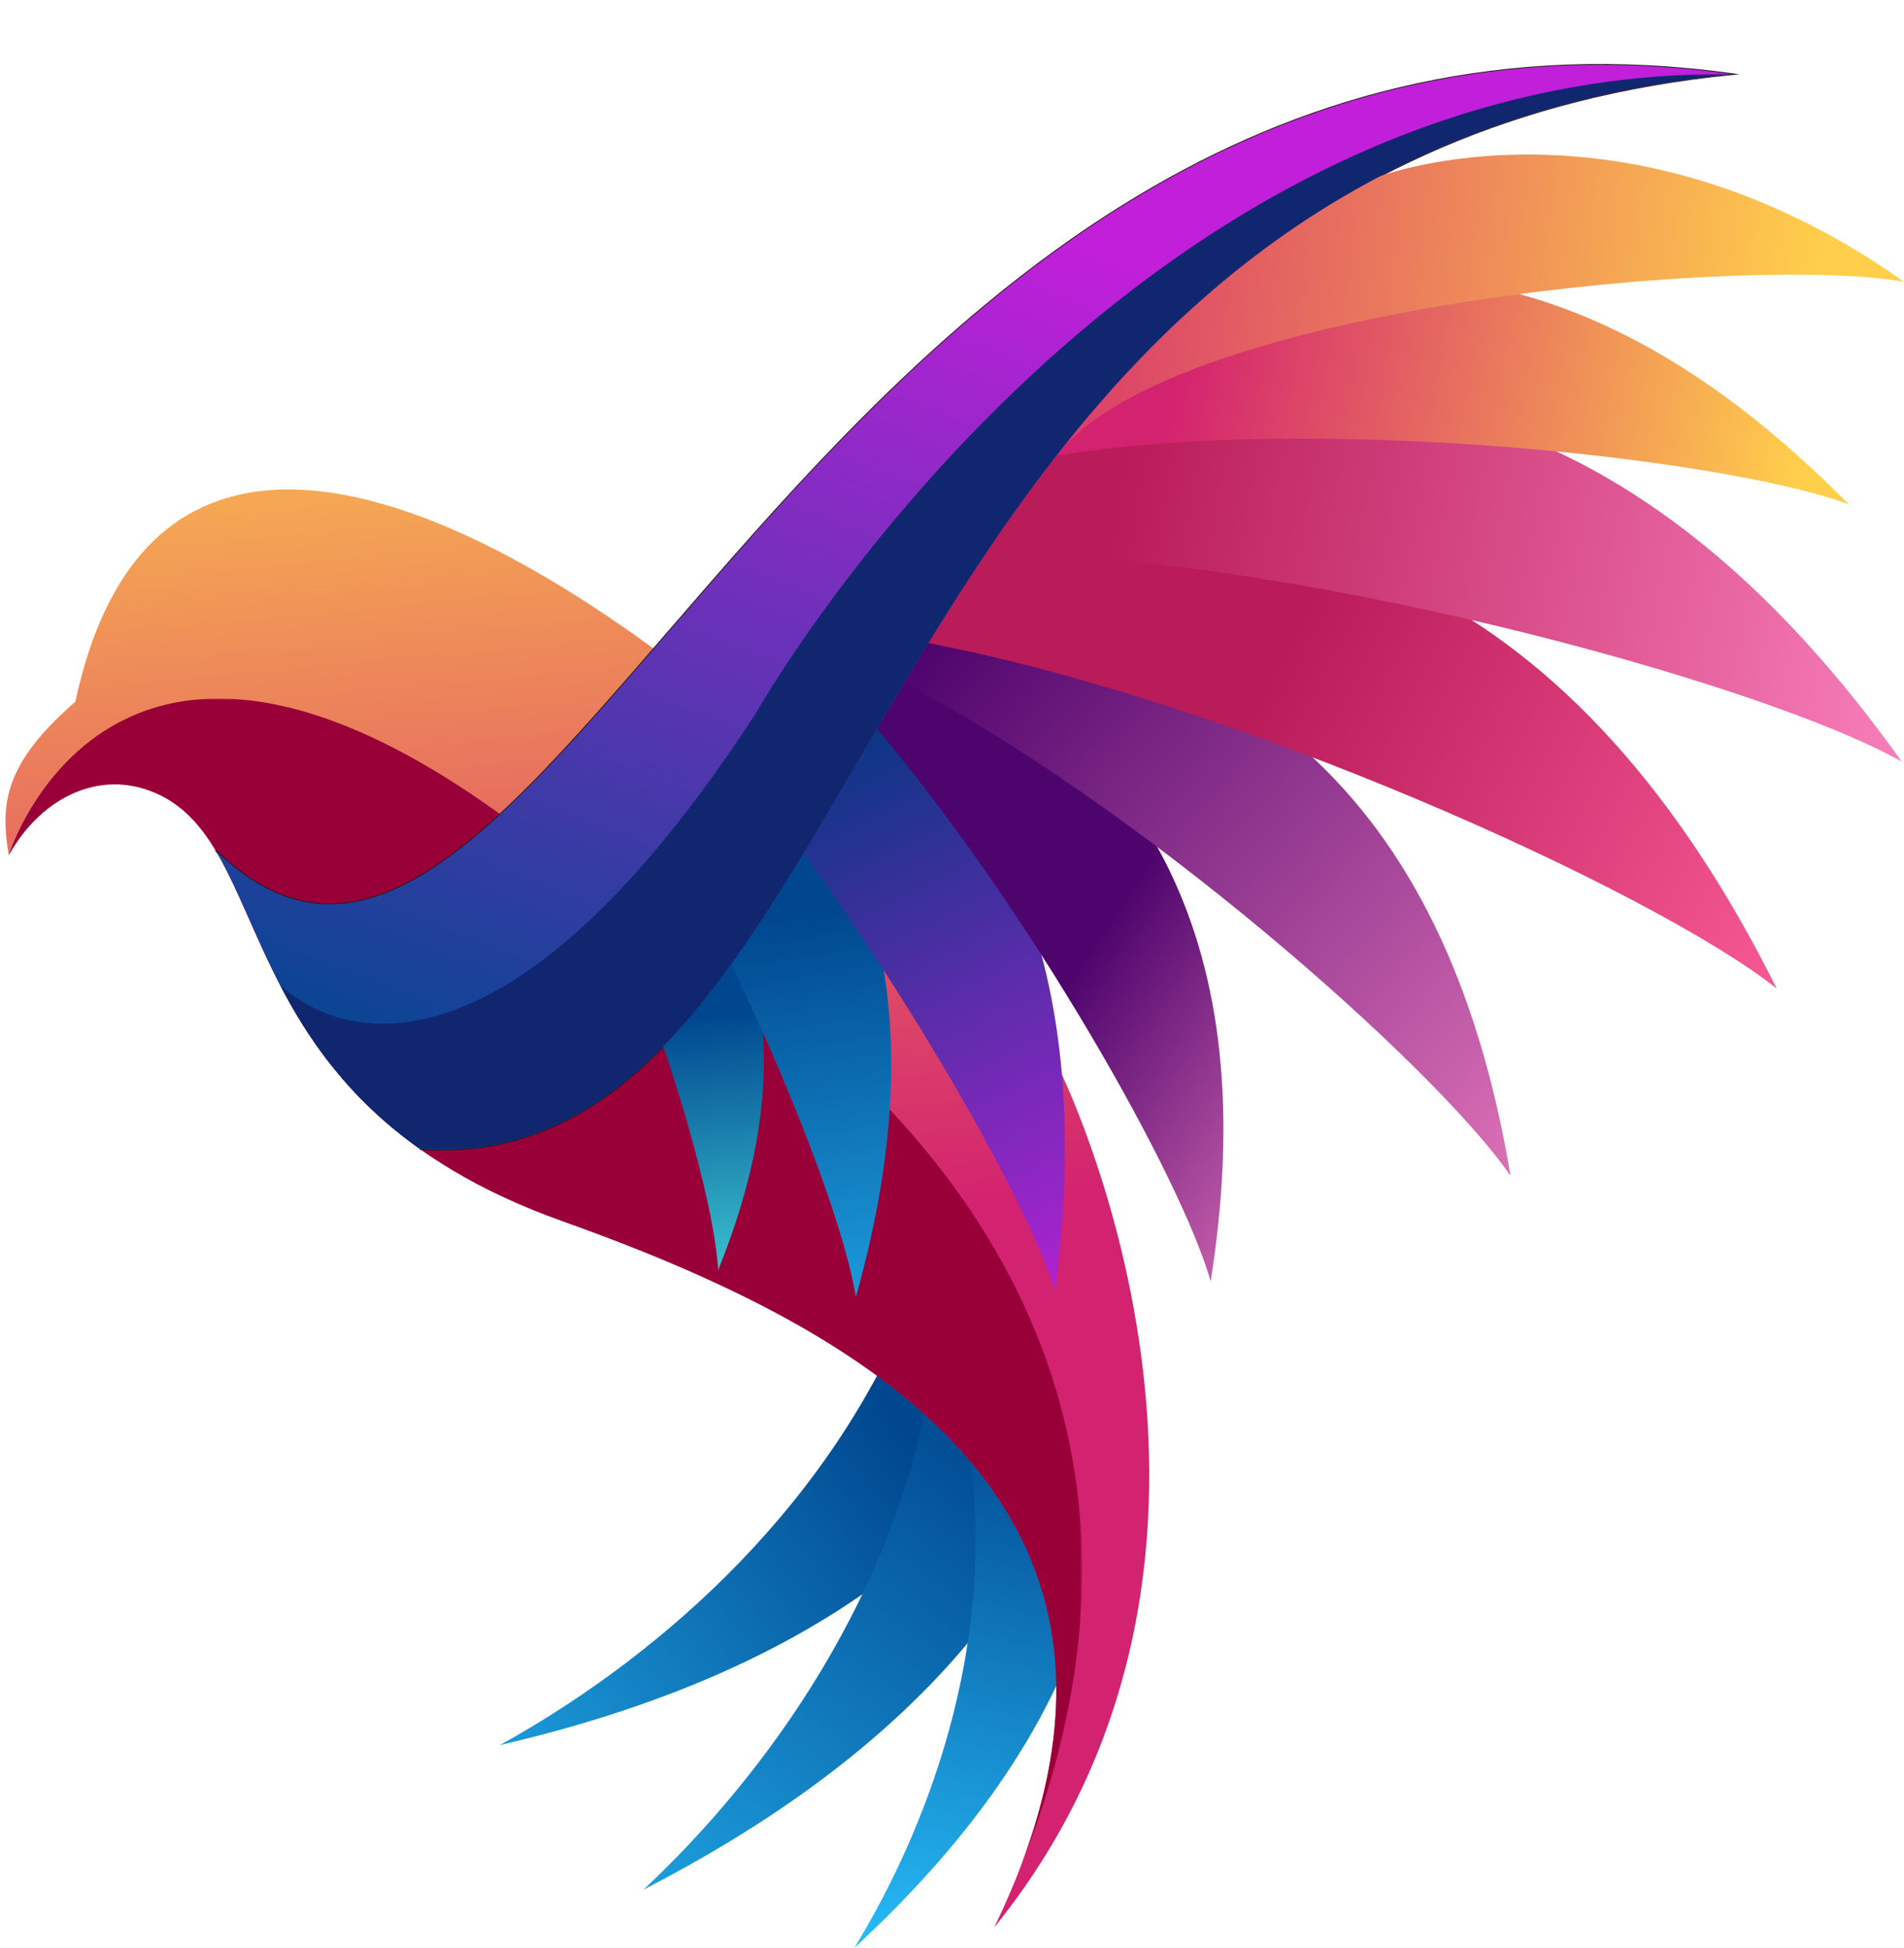 <?xml version="1.0" encoding="UTF-8"?>
<svg id="_Слой_1" data-name="Слой 1" xmlns="http://www.w3.org/2000/svg" xmlns:xlink="http://www.w3.org/1999/xlink" viewBox="0 0 653.57 668.66">
  <defs>
    <style>
      .cls-1 {
        fill: url(#linear-gradient-2);
      }

      .cls-2 {
        clip-path: url(#clippath-11);
      }

      .cls-3 {
        fill: #102770;
      }

      .cls-3, .cls-4 {
        fill-rule: evenodd;
      }

      .cls-5 {
        stroke: #231916;
        stroke-miterlimit: 22.926;
        stroke-width: .567px;
      }

      .cls-5, .cls-6 {
        fill: none;
      }

      .cls-7 {
        fill: url(#linear-gradient-15);
      }

      .cls-8 {
        fill: url(#linear-gradient-14);
      }

      .cls-9 {
        fill: url(#linear-gradient-6);
      }

      .cls-10 {
        clip-path: url(#clippath-2);
      }

      .cls-11 {
        clip-path: url(#clippath-13);
      }

      .cls-12 {
        clip-path: url(#clippath-6);
      }

      .cls-13 {
        fill: url(#linear-gradient-11);
      }

      .cls-14 {
        clip-path: url(#clippath-7);
      }

      .cls-4 {
        fill: #990038;
      }

      .cls-15 {
        clip-path: url(#clippath-1);
      }

      .cls-16 {
        clip-path: url(#clippath-4);
      }

      .cls-17 {
        fill: url(#linear-gradient-10);
      }

      .cls-18 {
        fill: url(#linear-gradient-16);
      }

      .cls-19 {
        clip-path: url(#clippath-12);
      }

      .cls-20 {
        fill: url(#linear-gradient-5);
      }

      .cls-21 {
        clip-path: url(#clippath-9);
      }

      .cls-22 {
        clip-path: url(#clippath);
      }

      .cls-6 {
        clip-rule: evenodd;
      }

      .cls-23 {
        clip-path: url(#clippath-3);
      }

      .cls-24 {
        fill: url(#linear-gradient-7);
      }

      .cls-25 {
        clip-path: url(#clippath-8);
      }

      .cls-26 {
        fill: url(#linear-gradient-9);
      }

      .cls-27 {
        mask: url(#mask-1);
      }

      .cls-28 {
        mask: url(#mask);
      }

      .cls-29 {
        fill: url(#linear-gradient-3);
      }

      .cls-30 {
        clip-path: url(#clippath-5);
      }

      .cls-31 {
        fill: url(#linear-gradient);
      }

      .cls-32 {
        clip-path: url(#clippath-10);
      }

      .cls-33 {
        fill: url(#linear-gradient-4);
      }

      .cls-34 {
        fill: url(#linear-gradient-8);
      }

      .cls-35 {
        fill: url(#linear-gradient-12);
      }

      .cls-36 {
        fill: url(#linear-gradient-13);
      }
    </style>
    <clipPath id="clippath">
      <path class="cls-6" d="m171.579,599.075c119.946-27.813,184.361-86.652,210.511-167.487-36.794,5.032-53.43,13.307-69.542,16.267-30.212,74.058-91.544,123.944-140.97,151.22"/>
    </clipPath>
    <linearGradient id="linear-gradient" x1="309.077" y1="491.021" x2="99.015" y2="649.409" gradientUnits="userSpaceOnUse">
      <stop offset="0" stop-color="#00478f"/>
      <stop offset="1" stop-color="#29c4ff"/>
    </linearGradient>
    <clipPath id="clippath-1">
      <path class="cls-6" d="m220.907,648.681c109.46-56.383,157.476-129.223,163.001-214.004-34.436,13.902-48.534,26.006-63.427,32.826-11.125,79.206-58.348,142.611-99.573,181.177"/>
    </clipPath>
    <linearGradient id="linear-gradient-2" x1="342.303" y1="488.426" x2="168.638" y2="720.234" xlink:href="#linear-gradient"/>
    <clipPath id="clippath-2">
      <path class="cls-6" d="m293.285,668.66c75.607-69.888,98.026-139.31,83.538-208.861-24.643,18.896-33.3,31.798-43.777,40.622,8.731,66.31-15.157,127.952-39.761,168.239"/>
    </clipPath>
    <linearGradient id="linear-gradient-3" x1="362.088" y1="487.109" x2="310.886" y2="686.644" xlink:href="#linear-gradient"/>
    <clipPath id="clippath-3">
      <path class="cls-6" d="m25.871,240.878c41.574-193.664,299.348,51.961,337.098,124.765,0,0,83.692,165.835-21.699,296.023,69.868-143.97-45.712-205.908-148.363-242.523-114.543-40.859-97.193-125.595-137.473-145.95-19.919-10.065-41.084.014-52.422,20.38-3.012-17.819-1.405-31.578,22.858-52.696"/>
    </clipPath>
    <linearGradient id="linear-gradient-4" x1="198.659" y1="84.295" x2="229.657" y2="423.714" gradientUnits="userSpaceOnUse">
      <stop offset="0" stop-color="#ffce4b"/>
      <stop offset="1" stop-color="#d3226f"/>
    </linearGradient>
    <linearGradient id="linear-gradient-5" x1="-2009.772" y1="777.916" x2="-2296.495" y2="404.398" gradientTransform="translate(2282.223 -226.232)" gradientUnits="userSpaceOnUse">
      <stop offset="0" stop-color="#fff"/>
      <stop offset="1" stop-color="#000"/>
    </linearGradient>
    <mask id="mask" x="3.012" y="239.807" width="368.443" height="401.726" maskUnits="userSpaceOnUse">
      <rect class="cls-20" x="3.012" y="239.807" width="368.443" height="401.726"/>
    </mask>
    <clipPath id="clippath-4">
      <path class="cls-6" d="m246.511,436.029c24.852-61.381,18.881-107.922-8.603-144.426-9.164,17.747-16.285,32.88-19.966,40.885,16.435,42.12,27.624,84.767,28.569,103.541"/>
    </clipPath>
    <linearGradient id="linear-gradient-6" x1="243.035" y1="348.715" x2="256.246" y2="472.081" gradientUnits="userSpaceOnUse">
      <stop offset="0" stop-color="#00478f"/>
      <stop offset="1" stop-color="#51f4e9"/>
    </linearGradient>
    <clipPath id="clippath-5">
      <path class="cls-6" d="m293.79,445.222c25.266-89.594,9.749-153.702-34.278-200.471-10.069,26.209-17.687,48.45-21.596,60.203,29.455,56.318,51.66,114.182,55.874,140.268"/>
    </clipPath>
    <linearGradient id="linear-gradient-7" x1="274.195" y1="314.387" x2="301.818" y2="511.378" xlink:href="#linear-gradient"/>
    <clipPath id="clippath-6">
      <path class="cls-6" d="m362.169,442.944c13.42-102.082-13.749-169.787-69.371-213.984-6.857,30.287-14.52,50.426-16.931,63.911,41.188,56.965,77.545,122.19,86.302,150.073"/>
    </clipPath>
    <linearGradient id="linear-gradient-8" x1="279.822" y1="244.567" x2="378.666" y2="441.332" gradientUnits="userSpaceOnUse">
      <stop offset="0" stop-color="#003780"/>
      <stop offset="1" stop-color="#b222d3"/>
    </linearGradient>
    <clipPath id="clippath-7">
      <path class="cls-6" d="m415.569,439.844c18.42-116.121-22.446-184.678-100.417-224.503-6.02,11.09-11.633,21.843-16.695,31.801,54.804,64.195,106.961,157.095,117.112,192.702"/>
    </clipPath>
    <linearGradient id="linear-gradient-9" x1="370.67" y1="330.562" x2="495.317" y2="413.791" gradientUnits="userSpaceOnUse">
      <stop offset="0" stop-color="#4e046d"/>
      <stop offset="1" stop-color="#ff8bc7"/>
    </linearGradient>
    <clipPath id="clippath-8">
      <path class="cls-6" d="m518.495,403.637c-22.272-133.716-95.901-187.715-200.539-195.596-4.493,8.128-8.773,16.123-12.781,23.793,83.761,42.124,188.107,134.957,213.32,171.803"/>
    </clipPath>
    <linearGradient id="linear-gradient-10" x1="317.632" y1="221.28" x2="570.521" y2="448.279" xlink:href="#linear-gradient-9"/>
    <clipPath id="clippath-9">
      <path class="cls-6" d="m609.87,339.355c-68.312-137.142-164.519-175.503-278.647-154.57-6.87,11.637-13.433,23.401-19.513,34.715,108.911,19.077,257.22,87.178,298.16,119.855"/>
    </clipPath>
    <linearGradient id="linear-gradient-11" x1="434.141" y1="238.029" x2="624.238" y2="334.86" gradientUnits="userSpaceOnUse">
      <stop offset="0" stop-color="#b91c58"/>
      <stop offset="1" stop-color="#f95c97"/>
    </linearGradient>
    <clipPath id="clippath-10">
      <path class="cls-6" d="m652.793,261.467c-89.532-125.712-191.375-148.011-301.761-108.335-7.767,11.623-15.38,24.009-22.621,36.457,110.849-1.16,277.286,45.106,324.382,71.878"/>
    </clipPath>
    <linearGradient id="linear-gradient-12" x1="384.221" y1="167.616" x2="695.744" y2="225.732" gradientUnits="userSpaceOnUse">
      <stop offset="0" stop-color="#b91c58"/>
      <stop offset="1" stop-color="#ff8bc7"/>
    </linearGradient>
    <clipPath id="clippath-11">
      <path class="cls-6" d="m634.61,173.146c-90.535-91.917-177.517-96.085-263.361-47.82-8.148,10.132-16.337,21.736-24.322,34.037,89.307-19.533,243.591-2.71,287.684,13.783"/>
    </clipPath>
    <linearGradient id="linear-gradient-13" x1="619.278" y1="147.625" x2="405.709" y2="110.198" xlink:href="#linear-gradient-4"/>
    <clipPath id="clippath-12">
      <path class="cls-6" d="m286.549,274.969c59.403-100.829,127.749-231.482,308.128-249.52C410.753,0,302.789,132.318,222.288,225.214c-57.549,66.411-101.064,112.675-148.264,66.751,15.654,26.129,23.334,69.241,70.103,102.456,65.309,4.577,101.773-50.454,142.422-119.451"/>
    </clipPath>
    <linearGradient id="linear-gradient-14" x1="246.929" y1="422.451" x2="377.893" y2="88.452" gradientUnits="userSpaceOnUse">
      <stop offset="0" stop-color="#00478f"/>
      <stop offset="1" stop-color="#c11fda"/>
    </linearGradient>
    <clipPath id="clippath-13">
      <path class="cls-6" d="m653.57,96.741c-96.091-68.194-180.058-36.168-180.058-36.168-46.187,24.266-81.407,58.235-110.451,95.287,41.138-51.852,239.986-68.427,290.509-59.119"/>
    </clipPath>
    <linearGradient id="linear-gradient-15" x1="623.374" y1="103.566" x2="325.228" y2="74.123" xlink:href="#linear-gradient-4"/>
    <linearGradient id="linear-gradient-16" x1="-2360.368" y1="980.291" x2="-1865.962" y2="679.614" gradientTransform="translate(2422.353 -597.884)" xlink:href="#linear-gradient-5"/>
    <mask id="mask-1" x="96.084" y="25.428" width="498.593" height="369.259" maskUnits="userSpaceOnUse">
      <rect class="cls-18" x="96.084" y="25.428" width="498.593" height="369.259"/>
    </mask>
  </defs>
  <g class="cls-22">
    <rect class="cls-31" x="171.579" y="431.588" width="210.511" height="167.487"/>
  </g>
  <g class="cls-15">
    <rect class="cls-1" x="220.907" y="434.678" width="163.001" height="214.004"/>
  </g>
  <g class="cls-10">
    <rect class="cls-29" x="293.285" y="459.799" width="98.026" height="208.861"/>
  </g>
  <g class="cls-23">
    <rect class="cls-33" y="47.213" width="446.661" height="614.453"/>
  </g>
  <g class="cls-28">
    <path class="cls-4" d="m350.05,641.533c50.033-129.71-59.411-187.529-157.143-222.39-114.543-40.859-97.193-125.595-137.473-145.95-19.919-10.065-41.084.014-52.422,20.38,0,0,40.741-131.754,207.276,17.236,0,0,231.221,103.566,139.762,330.724"/>
  </g>
  <path class="cls-5" d="m74.024,291.965C187.246,402.129,279.268-18.193,594.677,25.449c-303.811,30.381-289.8,380.237-450.55,368.971"/>
  <g class="cls-16">
    <rect class="cls-9" x="217.942" y="291.603" width="53.422" height="144.426"/>
  </g>
  <g class="cls-30">
    <rect class="cls-24" x="237.916" y="244.751" width="81.14" height="200.471"/>
  </g>
  <g class="cls-12">
    <rect class="cls-34" x="275.867" y="228.96" width="99.722" height="213.984"/>
  </g>
  <g class="cls-14">
    <rect class="cls-26" x="298.457" y="215.341" width="135.532" height="224.503"/>
  </g>
  <g class="cls-25">
    <rect class="cls-17" x="305.175" y="208.041" width="213.32" height="195.596"/>
  </g>
  <g class="cls-21">
    <rect class="cls-13" x="311.71" y="163.852" width="298.16" height="175.503"/>
  </g>
  <g class="cls-32">
    <rect class="cls-35" x="328.411" y="113.456" width="324.382" height="148.011"/>
  </g>
  <g class="cls-2">
    <rect class="cls-36" x="346.927" y="77.062" width="287.684" height="96.085"/>
  </g>
  <g class="cls-19">
    <rect class="cls-8" x="74.024" width="520.654" height="398.998"/>
  </g>
  <g class="cls-11">
    <rect class="cls-7" x="363.062" y="28.547" width="290.509" height="127.313"/>
  </g>
  <g class="cls-27">
    <path class="cls-3" d="m259.512,244.751c-103.066,158.766-163.428,93.269-163.428,93.269,9.809,18.943,23.578,39.026,48.042,56.4,65.309,4.577,101.773-50.454,142.422-119.451,59.403-100.829,127.749-231.482,308.128-249.52-209.978-2.508-335.165,219.302-335.165,219.302"/>
  </g>
</svg>